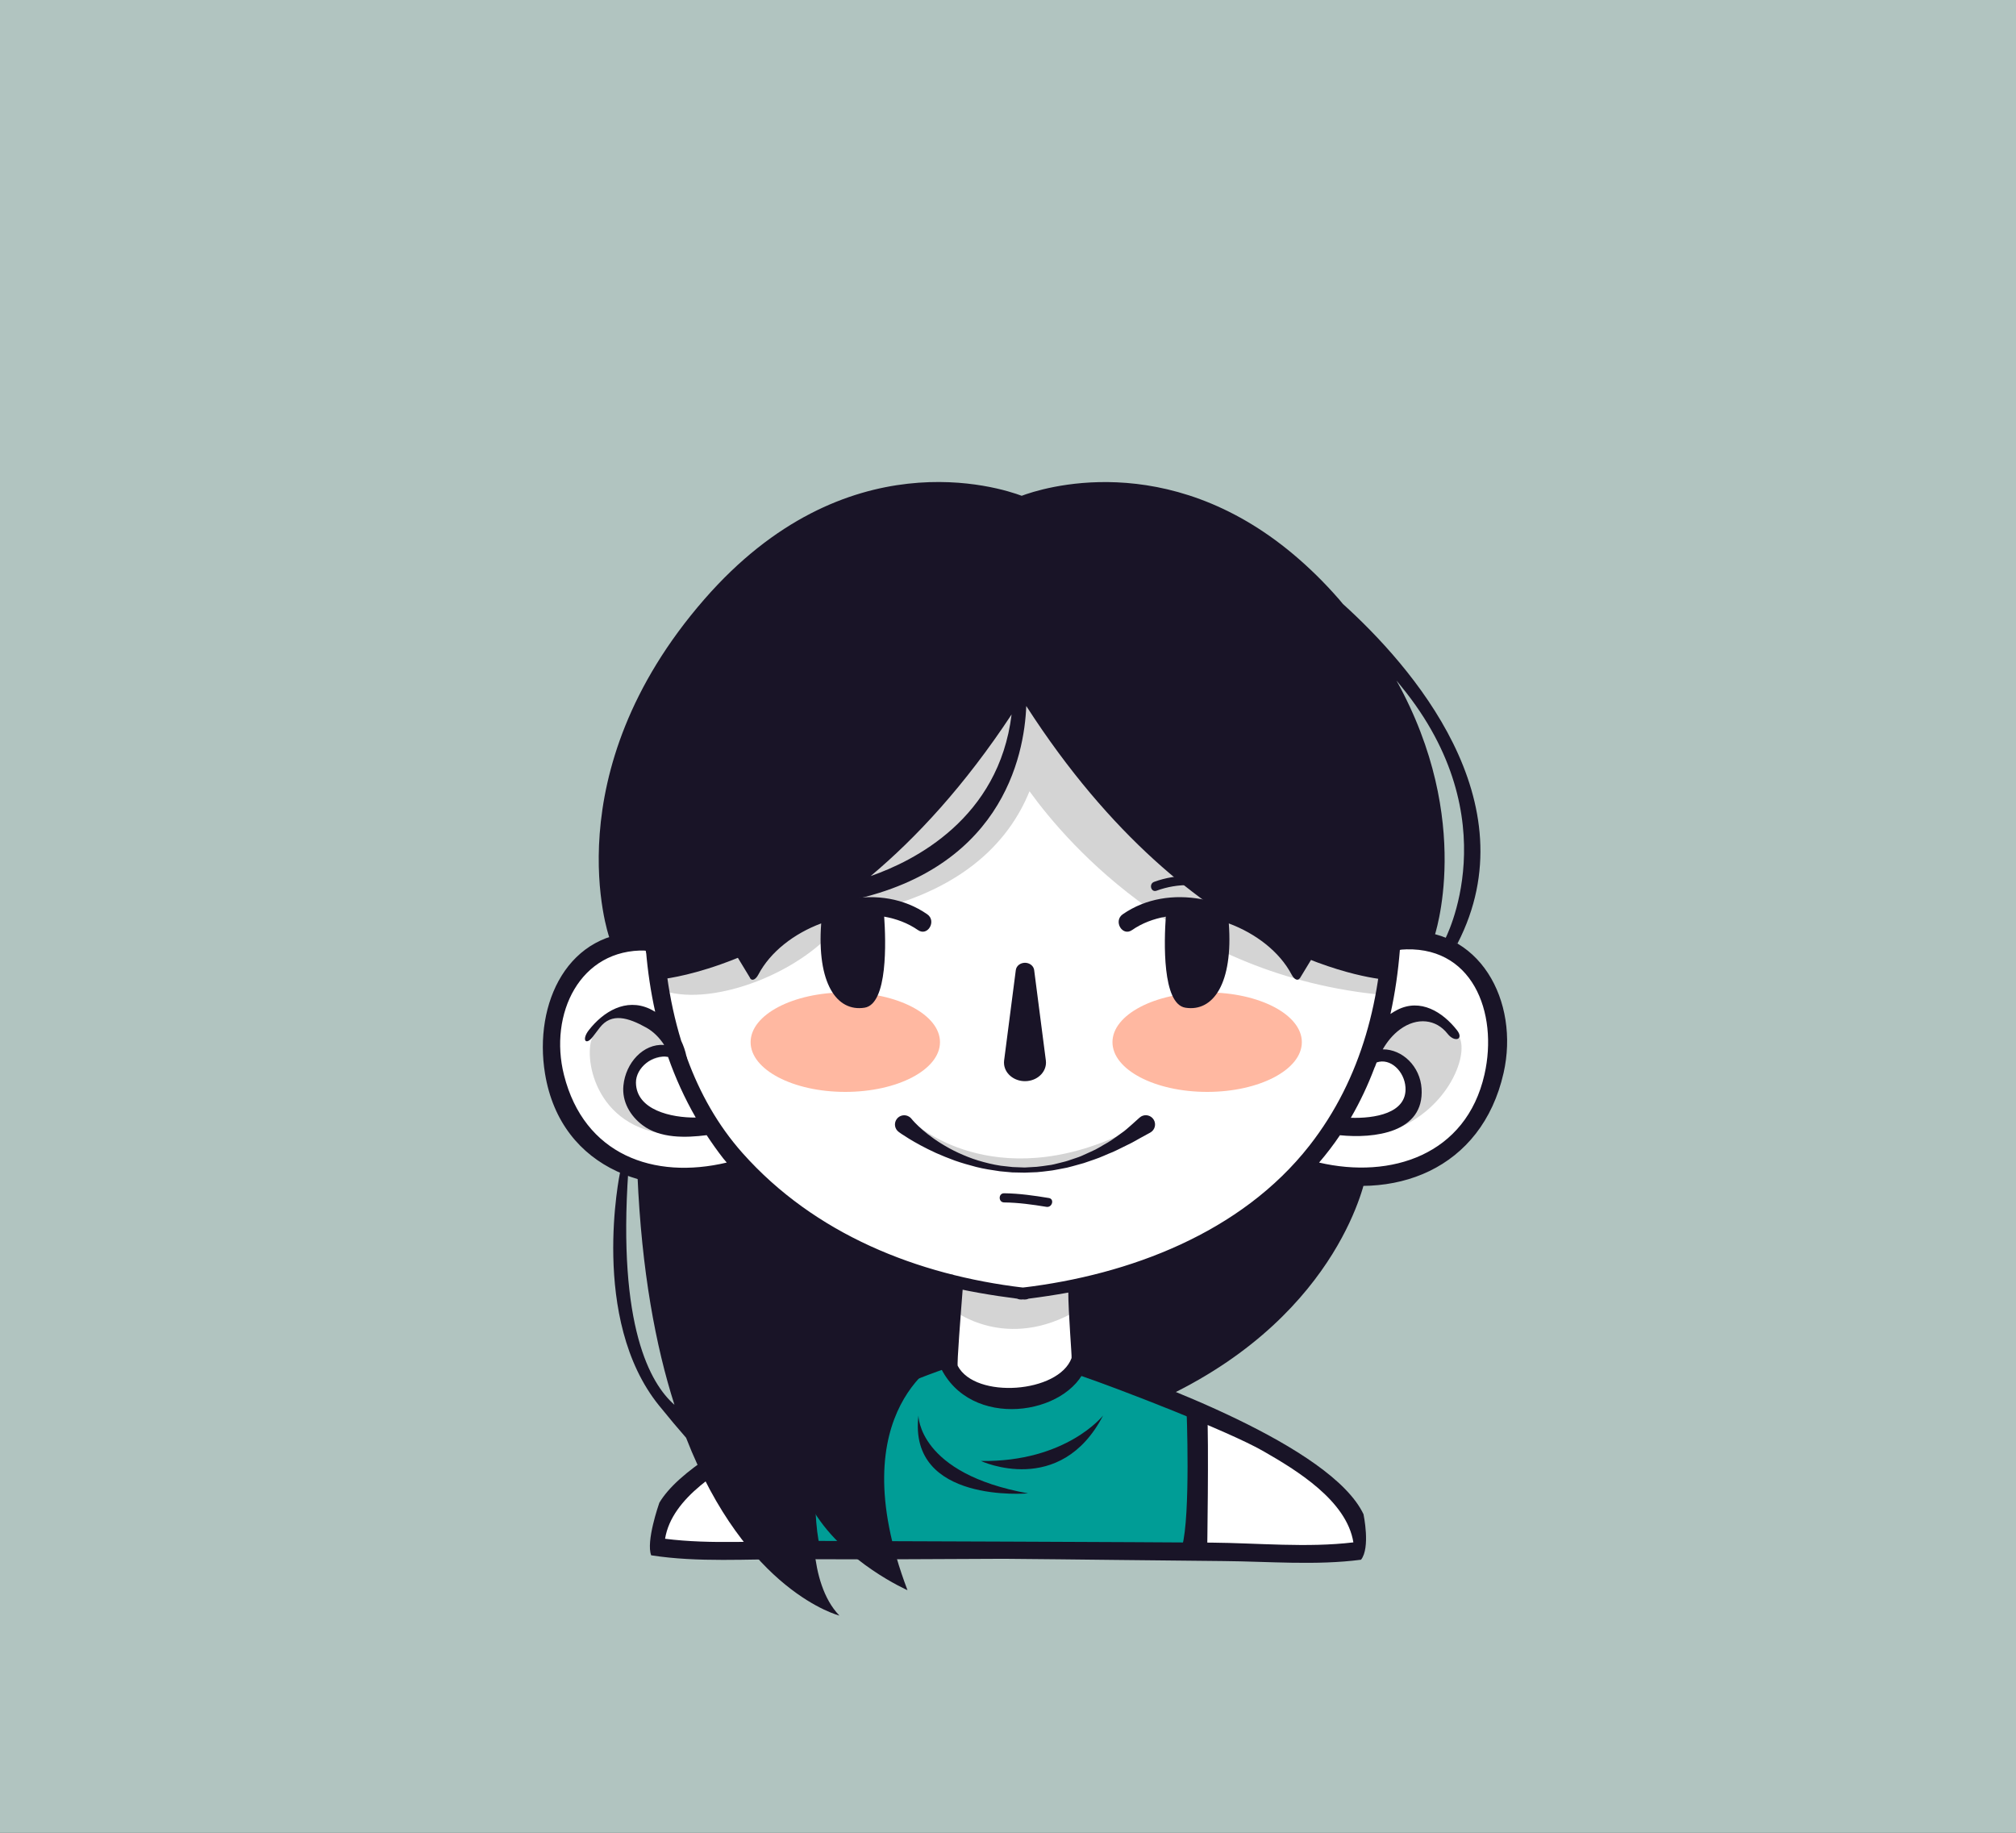 <svg xmlns="http://www.w3.org/2000/svg" xmlns:xlink="http://www.w3.org/1999/xlink" version="1.1" x="100px" y="100px" 
viewBox="280 100 220 200" style="enable-background:new 0 0 299.999 500;" xml:space="preserve">
<rect x="280" y="100" width="220" height="200" fill="#333333" stroke="none"/>
<g id="BACKGROUND">
	<rect style="opacity:0.8;fill:#D1E8E3;" width="550" height="500"/>
</g>
<g xmlns="http://www.w3.org/2000/svg" id="_x30_3">
		<path style="fill:#FFFFFF;" d="M384.036,240.527v9.061c0,0,1.667,5.75,10.291,2c3-2,3.293-3.543,3.293-3.543l-0.787-7.872    C396.833,240.173,392.211,242.893,384.036,240.527z"/>
		<path style="fill:#D4D4D4;" d="M384.036,242.963c0,0,5.752,4.625,13.584,0c-0.168-2.5-0.787-2.79-0.787-2.79    s-6.643,1.497-13.574-0.294C382.962,242.104,384.036,242.963,384.036,242.963z"/>
		<path style="fill:#FFFFFF;" d="M398.542,249.104c0,0-7.714,7.484-15.964-0.016c-2.35,0.625-4.914,1.474-4.914,1.474    s-24.336,6.401-25.961,18.276h42.442c0,0,33.523,1.422,34.189,0.75c0.666-0.672-0.508-3.625-0.633-4.125s-2.319-3.609-7.625-6.625    C414.358,255.588,398.542,249.104,398.542,249.104z"/>
		<path style="fill:#009D96;" d="M383.207,247.564l-15.782,6.687l0.639,14.587h42.344l0.318-14.52l-12.184-5.215    C398.542,249.104,387.201,256.166,383.207,247.564z"/>
		<path style="fill:#FFFFFF;" d="M343.828,204.797c0,0-8.034,9.049-0.351,18.774s17.351,3.394,17.351,3.394    s10.429,14.081,30.798,13.54c0,0,14.761,1.126,30.315-12.708c4.221,0.5,16.387,2.302,19.887-7.099s1.883-18.109-10.431-18.309    c0.554-7.296-8.236-35.426-34.569-36.926s-47.833,24.501-44.333,41.667C351.166,199.963,348.843,201.762,343.828,204.797z"/>
		<path style="fill:#D4D4D4;" d="M432.09,208.667c-2.628-6.953-3.553-10.17-3.553-10.17s-37.345-27.407-37.71-26.095l0,0    c-0.852-1.196-1.601-2.242-1.753-2.438c-0.388-0.5-10.362,9-11.412,9.795s-24.95,23.455-25.96,23.206    c-1.01-0.249-0.619,2.454,1.374,5.333c5.614,1.333,15.386-2.584,19.168-8.334c12.572-2.097,17.896-8.17,20.103-13.618    C396.64,192.281,409.486,207.036,432.09,208.667z"/>
		<path style="fill:#D4D4D4;" d="M351.994,211.297c0,0-4.498-3.455-7.307,1.847c-1.026,1.82-0.026,10.056,8.641,10.688    c0,0-10.667-6.851,0-8.729C351.994,211.297,351.994,211.297,351.994,211.297z"/>
		<path style="fill:#D4D4D4;" d="M428.335,215.103c0,0,5.355-8.051,10.924-1.929c1.068,2.123-1.462,8.351-7.862,10.378    c0,0,4.265-2.563,2.265-6.493S429.758,214.799,428.335,215.103z"/>
		<path style="fill:#191427;" d="M432.895,201.632c0.033-0.724,0.057-1.447,0.063-2.169c0.012-1.29-1.988-1.289-2,0    c-0.085,9.21-2.307,18.197-8.061,25.549c-7.468,9.541-19.696,14.11-31.272,15.493c-11.498-1.374-22.711-5.814-30.591-14.675    c-2.71-3.047-4.673-6.574-6.049-10.337c-0.007-0.08-0.033-0.162-0.08-0.251c-0.122-0.572-0.314-1.128-0.566-1.659    c-1.402-4.558-2.004-9.396-2.048-14.12c-0.012-1.289-2.012-1.29-2,0c0.007,0.755,0.033,1.506,0.069,2.255    c-8.4-0.28-12.141,7.775-10.885,15.435c1.738,10.609,12.004,13.997,21.293,11.389c7.73,8.252,19.253,11.782,30.227,13.171    c0.155,0.074,0.355,0.116,0.629,0.084c0.272,0.033,0.473-0.01,0.629-0.084c11.223-1.421,22.151-5.002,30.162-13.188    c9.715,2.77,19.281-0.928,21.664-11.43C445.847,209.307,441.51,200.971,432.895,201.632z M355.924,221.952    c-2.662,0.028-6.484-0.814-6.525-3.801c-0.022-1.651,1.858-3.126,3.503-2.814C353.703,217.618,354.704,219.83,355.924,221.952z     M341.547,217.311c-1.675-6.636,1.721-13.809,8.946-13.585c0.19,2.266,0.518,4.5,1.007,6.688c-0.201-0.12-0.405-0.237-0.618-0.335    c-2.592-1.186-5.037,0.301-6.631,2.344c-0.783,1.004-0.356,1.737,0.435,0.721l0.772-1.014c1.273-1.632,3.076-1.109,5.094,0.021    c0.754,0.422,1.42,1.095,1.914,1.858c0.002,0.007,0.004,0.014,0.006,0.021c-2.264-0.165-4.197,1.944-4.441,4.431    c-0.174,1.75,0.742,3.315,2.103,4.333c1.926,1.442,4.667,1.376,6.983,1.081c0.57,0.866,1.17,1.719,1.82,2.55    c0.119,0.152,0.25,0.29,0.371,0.439C351.333,228.759,343.744,226.012,341.547,217.311z M430.01,216.475    c0.012-0.03,0.034-0.047,0.044-0.08c0.048-0.155,0.118-0.304,0.175-0.457c1.505-0.524,3.033,0.974,3.147,2.712    c0.185,2.878-3.457,3.41-5.963,3.328C428.432,220.22,429.295,218.378,430.01,216.475z M441.995,217.256    c-1.992,8.785-10.207,11.435-18.047,9.608c0.822-0.956,1.58-1.951,2.275-2.983c3.693,0.378,9.221-0.252,8.909-5.09    c-0.157-2.43-2.083-4.288-4.236-4.286c0.483-0.832,1.091-1.588,1.874-2.166c1.893-1.396,3.973-1.096,5.188,0.456    c0.794,1.015,1.825,0.629,1.04-0.374c-1.563-1.996-3.99-3.512-6.516-2.219c-0.26,0.133-0.508,0.285-0.747,0.446    c0.511-2.307,0.844-4.658,1.032-7.013C440.668,202.961,443.53,210.49,441.995,217.256z"/>
		<path style="fill:#191427;" d="M392.854,205.853l1.276,9.869c0.144,1.113-0.759,2.119-2.017,2.246    c-1.257,0.128-2.393-0.671-2.537-1.785c-0.02-0.153-0.018-0.314,0-0.461l1.277-9.869c0.063-0.489,0.562-0.84,1.114-0.784    C392.442,205.117,392.801,205.45,392.854,205.853z"/>
		<path style="fill:#D4D4D4;" d="M380.228,222.891c0,0,9.099,7.927,23.933,0C404.161,222.891,391.794,233.984,380.228,222.891z"/>
		<path style="fill:#191427;" d="M379.447,222.064c0,0,0.065,0.075,0.184,0.216c0.131,0.142,0.325,0.357,0.598,0.611    c0.541,0.51,1.37,1.208,2.477,1.894c0.553,0.342,1.168,0.69,1.848,1.004c0.679,0.312,1.411,0.613,2.195,0.851    c0.783,0.233,1.605,0.443,2.459,0.569c0.428,0.047,0.858,0.095,1.292,0.144l1.31,0.051l1.318-0.076    c0.439-0.035,0.858-0.114,1.283-0.168c0.426-0.04,0.84-0.169,1.249-0.264c0.411-0.093,0.813-0.201,1.198-0.344    c0.387-0.137,0.774-0.245,1.137-0.399c0.359-0.163,0.71-0.322,1.052-0.477c0.691-0.287,1.282-0.696,1.852-1.007    c0.56-0.334,1.033-0.709,1.466-1.01c0.439-0.29,0.771-0.624,1.063-0.866c0.564-0.506,0.887-0.795,0.887-0.795l0.049-0.043    c0.414-0.373,1.053-0.337,1.426,0.078c0.372,0.415,0.338,1.054-0.078,1.426c-0.059,0.052-0.125,0.099-0.191,0.135    c0,0-0.405,0.221-1.115,0.608c-0.355,0.19-0.764,0.452-1.273,0.687c-0.508,0.238-1.058,0.538-1.682,0.817    c-0.643,0.246-1.3,0.582-2.045,0.825c-0.369,0.126-0.748,0.257-1.135,0.39c-0.395,0.109-0.797,0.221-1.206,0.335    c-0.406,0.124-0.828,0.212-1.26,0.285c-0.432,0.07-0.856,0.183-1.306,0.223c-0.443,0.048-0.896,0.122-1.34,0.148l-1.343,0.052    l-1.353-0.027c-0.448-0.041-0.895-0.082-1.337-0.123c-0.881-0.125-1.748-0.26-2.573-0.466c-0.821-0.212-1.612-0.441-2.352-0.7    c-0.733-0.27-1.422-0.546-2.05-0.826c-1.25-0.57-2.259-1.136-2.957-1.564c-0.346-0.219-0.627-0.39-0.813-0.519    c-0.191-0.136-0.293-0.208-0.293-0.208c-0.454-0.323-0.561-0.952-0.238-1.406c0.323-0.454,0.953-0.559,1.406-0.237    c0.068,0.048,0.127,0.103,0.18,0.162L379.447,222.064z"/>
		<g>
			<g>
				<path style="fill:#191427;" d="M413.71,196.232c-2.565-0.805-5.216-0.93-7.766,0c-0.601,0.219-0.342,1.186,0.266,0.964      c2.398-0.875,4.822-0.756,7.234,0C414.061,197.389,414.323,196.423,413.71,196.232L413.71,196.232z"/>
			</g>
		</g>
		<g>
			<g>
				<path style="fill:#191427;" d="M394.46,230.732c-1.616-0.266-3.242-0.499-4.883-0.518c-0.646-0.007-0.645,0.993,0,1      c1.553,0.018,3.087,0.23,4.617,0.482C394.825,231.799,395.094,230.836,394.46,230.732L394.46,230.732z"/>
			</g>
		</g>
		<g>
			<path style="fill:#191427;" d="M398.827,248.338c-0.23-2.496-0.249-4.996-0.25-7.5c0-1.289-2-1.289-2,0     c0.001,2.47,0.41,7.223,0.359,7.359c-1.4,3.824-10.511,4.509-12.421,0.849c-0.103-0.196,0.336-5.759,0.563-8.655     c0.1-1.287-1.9-1.277-2,0c-0.227,2.896-0.275,5.801-0.5,8.697c3.25,7.031,13.994,5.391,15.964,0.016     c0.003-0.008,0-0.015,0.004-0.023C398.737,248.922,398.858,248.679,398.827,248.338z"/>
			<path style="fill:#191427;" d="M428.794,265.235c-3.542-7.458-23.437-14.652-29.968-16.896c-1.224-0.42-2.022,1.396-0.811,1.813     c4.181,1.437,16.007,6.002,19.838,8.198c3.616,2.073,9.102,5.391,9.837,9.959c-5.036,0.607-10.468,0.069-15.481,0.028     c-6.723-0.056-37.393-0.172-44.149-0.191c-5.031-0.015-10.439,0.408-15.482-0.23c0.736-4.564,6.254-7.656,9.838-9.736     c3.786-2.196,16.652-7.426,20.791-8.84c1.213-0.414,0.594-2.168-0.629-1.75c-6.227,2.127-26.556,9.549-30.625,16.395     c-0.064,0.181-1.477,4.233-0.891,5.735c5.094,0.801,10.549,0.395,15.684,0.421c7.6,0.038,15.2,0.005,22.8-0.04     c7.994,0.063,15.986,0.181,23.979,0.247c4.891,0.041,10.11,0.495,15-0.146C429.565,268.891,428.805,265.288,428.794,265.235z"/>
		</g>
		<path style="fill:#FFB8A1;" d="M401.4,213.725c0-2.997,4.626-5.428,10.333-5.428c5.707,0,10.333,2.43,10.333,5.428    c0,2.998-4.626,5.427-10.333,5.427C406.026,219.152,401.4,216.722,401.4,213.725"/>
		<path style="fill:#FFB8A1;" d="M382.578,213.725c0,2.998-4.627,5.427-10.334,5.427s-10.332-2.43-10.332-5.427    c0-2.997,4.625-5.428,10.332-5.428S382.578,210.727,382.578,213.725z"/>
		<g>
			<path style="fill:#191427;" d="M381.185,199.767c-5.074-3.514-12.219-1.709-16.574,2.442h-5.49l2.686,4.427     c0.128,0.401,0.577,0.424,0.957-0.298c1.308-2.481,3.901-4.476,6.85-5.572c-0.477,6.494,1.674,9.681,4.734,9.197     c2.553-0.403,2.324-7.281,2.14-9.936c1.323,0.233,2.583,0.701,3.688,1.466C381.239,202.23,382.238,200.496,381.185,199.767z"/>
			<path style="fill:#191427;" d="M424.608,202.21h-5.504l0.008,0.014c-4.354-4.162-11.509-5.975-16.589-2.456     c-1.052,0.729-0.054,2.463,1.01,1.727c1.106-0.766,2.365-1.233,3.688-1.466c-0.185,2.655-0.413,9.533,2.14,9.936     c3.06,0.483,5.211-2.703,4.735-9.197c2.947,1.096,5.541,3.091,6.848,5.572c0.343,0.65,0.735,0.686,0.905,0.396l0.007,0.011     L424.608,202.21z"/>
		</g>
		<g>
			<path style="fill:#191427;" d="M428.291,228.417c0.029-0.107,0.044-0.165,0.044-0.165l-6.395-0.455     c-11.721,10.737-23.898,12.179-23.898,12.179l-0.422,8.762c0,0,4.794,1.671,7.887,2.178c-0.847,0.368-1.346,0.544-1.346,0.544     l3.351,0.839c18.965-9.164,21.56-24.047,21.56-24.047L428.291,228.417z"/>
			<path style="fill:#191427;" d="M384.036,239.116c0,0-14.73-0.982-22.523-11.319c0,0-5.765,1.534-9.814,0.66     c0.002-0.128,0.005-0.205,0.005-0.205h-2.138c0.449,10.431,1.979,18.612,4.034,25.045c-2.648-2.313-6.201-8.568-5.036-25.476     c0.067-1.591-0.904,0.144-0.904,0.144s-3.367,15.991,4.26,25.412c1.14,1.407,2.112,2.563,2.95,3.517     c6.564,16.865,16.732,19.406,16.732,19.406c-3.556-3.669-2.773-11.336-2.773-11.336c3.417,5.578,10.202,8.563,10.202,8.563     c-7.579-20,4.177-25.438,4.177-25.438s0-1.489,0.829-5.125c-0.15,0.103-0.286,0.21-0.433,0.314     C384.734,239.98,384.036,239.116,384.036,239.116z"/>
		</g>
		<path style="fill:#191427;" d="M426.549,165.906c-0.144-0.169-0.275-0.337-0.422-0.505c-1.63-1.872-3.277-3.471-4.921-4.856    c-0.03-0.037-0.031-0.038-0.031-0.038l0.012,0.021c-13.896-11.694-27.608-7.212-29.693-6.426    c-2.334-0.879-19.22-6.403-34.635,11.299c-16.601,19.062-10.38,36.858-10.38,36.858l3.969,1.467l1.198,3.19    c0,0,8.554-0.495,19.55-8.355c18.169-3.08,20.59-16.151,20.798-21.518c18.463,28.675,39.347,29.873,39.347,29.873l1.198-3.19    l3.969-1.467c0,0,4.41-12.623-4.114-27.995c0.189,0.232,0.373,0.459,0.569,0.699c11.787,14.456,4.687,27.612,4.687,27.612    l1.4,0.389C447.065,187.424,433.929,172.582,426.549,165.906z M375.01,195.599c4.966-4.163,10.255-9.858,15.382-17.635    C389.003,189.324,379.741,193.96,375.01,195.599z"/>
		<path style="fill:#191427;" d="M411.733,269.489c0,0,0.197-12.086,0-15.721c-1.11,1.245-2.249,0-2.249,0s0.458,11.622-0.49,14.992    "/>
		<path style="fill:#191427;" d="M366.737,269.489c0,0-0.197-12.086,0-15.721c1.11,1.245,2.249,0,2.249,0s-0.458,11.622,0.49,14.992    "/>
		<path style="fill:#191427;" d="M400.379,254.463c0,0-4.001,5.098-13.334,4.965C387.045,259.428,395.713,263.463,400.379,254.463z"/>
		<path style="fill:#191427;" d="M380.228,254.463c0,0-0.052,6.334,11.967,8.5C392.195,262.963,379.077,264.129,380.228,254.463z"/>
	</g>
</svg>